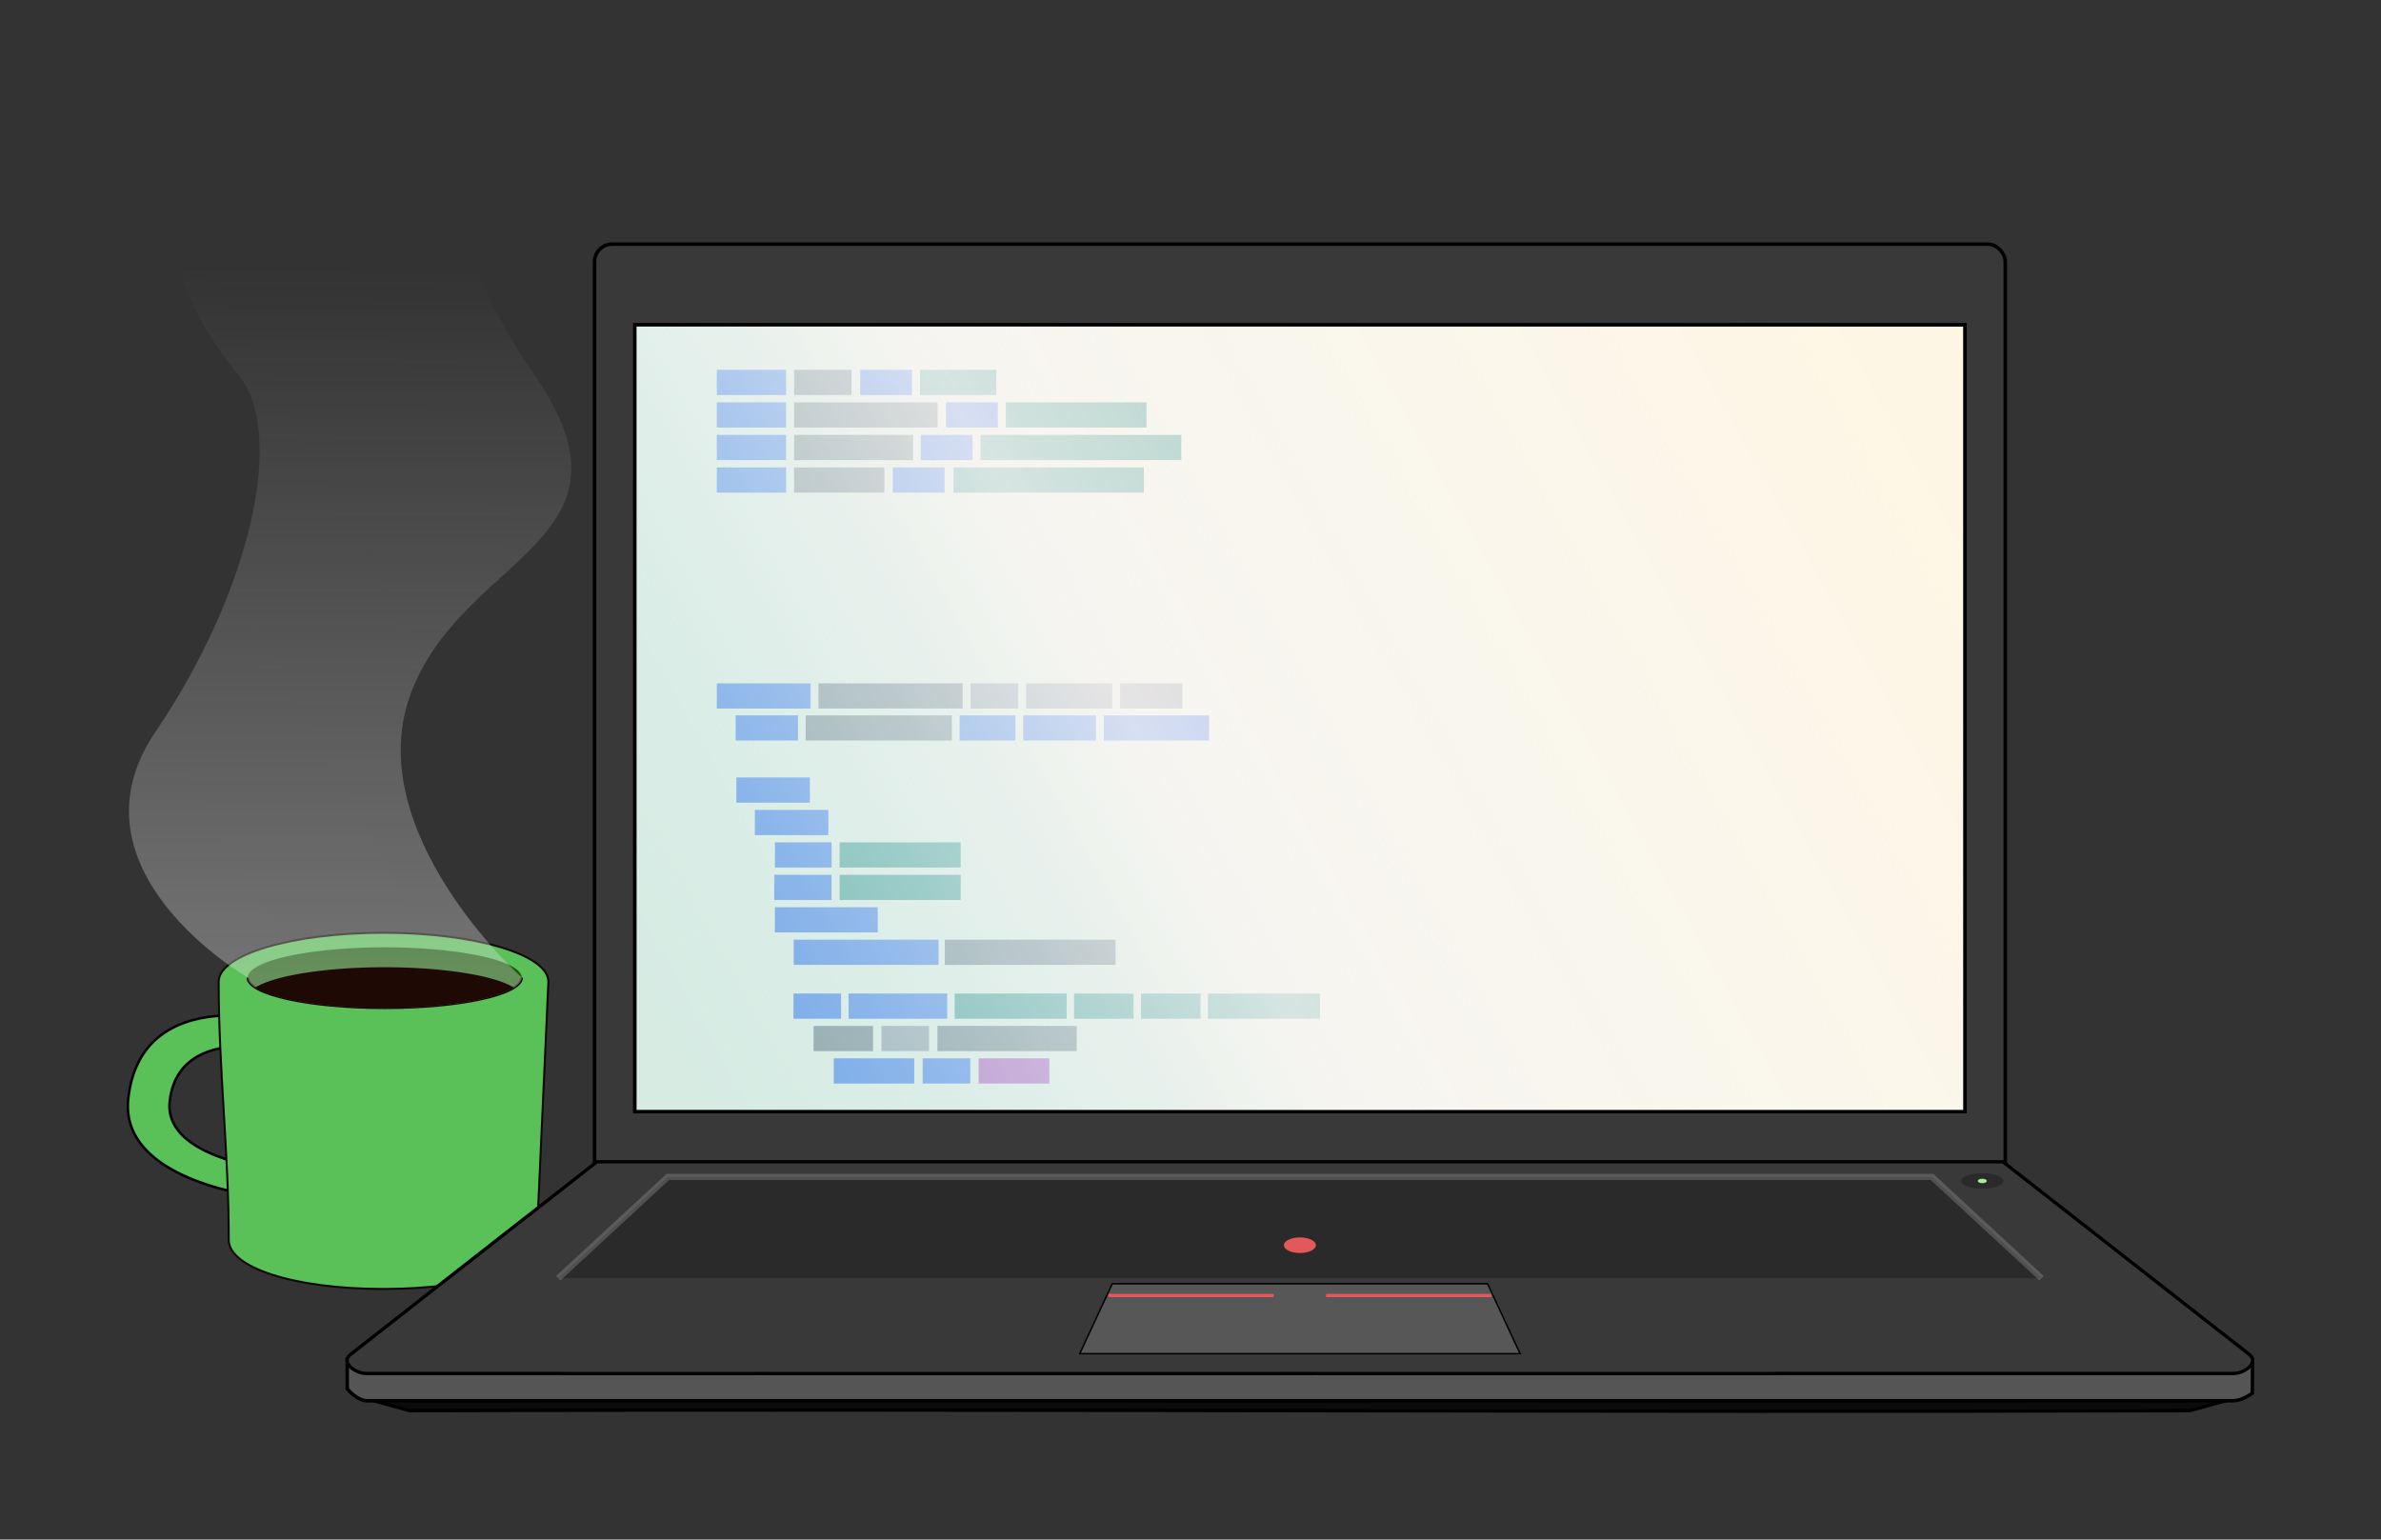 <?xml version="1.0" encoding="UTF-8" standalone="no"?>
<svg
   xmlns:dc="http://purl.org/dc/elements/1.1/"
   xmlns:cc="http://creativecommons.org/ns#"
   xmlns:rdf="http://www.w3.org/1999/02/22-rdf-syntax-ns#"
   xmlns:svg="http://www.w3.org/2000/svg"
   xmlns="http://www.w3.org/2000/svg"
   xmlns:xlink="http://www.w3.org/1999/xlink"
   xmlns:sodipodi="http://sodipodi.sourceforge.net/DTD/sodipodi-0.dtd"
   xmlns:inkscape="http://www.inkscape.org/namespaces/inkscape"
   width="721.905"
   height="466.787"
   viewBox="0 0 191.004 123.504"
   version="1.1"
   id="svg1596"
   sodipodi:docname="laptop_code_light.svg"
   inkscape:version="1.0.1 (1.0.1+r74)">
  <rect x="0" y="0" width="191.004" height="123.504" fill="#333333" stroke="none"/>
  <sodipodi:namedview
     pagecolor="#ffffff"
     bordercolor="#666666"
     borderopacity="1"
     objecttolerance="10"
     gridtolerance="10"
     guidetolerance="10"
     inkscape:pageopacity="0"
     inkscape:pageshadow="2"
     inkscape:window-width="1900"
     inkscape:window-height="1032"
     id="namedview1598"
     showgrid="false"
     inkscape:zoom="1.7384558"
     inkscape:cx="145.53145"
     inkscape:cy="233.39349"
     inkscape:window-x="1920"
     inkscape:window-y="28"
     inkscape:window-maximized="0"
     inkscape:current-layer="svg1596" />
  <defs
     id="defs1490">
    <linearGradient
       id="a">
      <stop
         offset="0"
         stop-color="#ade2ec"
         stop-opacity=".479"
         id="stop1476" />
      <stop
         offset=".297"
         stop-color="#f5f5f5"
         stop-opacity=".841"
         id="stop1478" />
      <stop
         offset="1"
         stop-color="#fff"
         stop-opacity="0"
         id="stop1480" />
    </linearGradient>
    <linearGradient
       xlink:href="#a"
       id="d"
       x1="45.353"
       y1="76.584"
       x2="175.732"
       y2="3.89"
       gradientUnits="userSpaceOnUse" />
    <linearGradient
       gradientTransform="translate(-24.816 -133.558)"
       xlink:href="#b"
       id="c"
       x1="43.682"
       y1="301.628"
       x2="44.677"
       y2="146.097"
       gradientUnits="userSpaceOnUse" />
    <linearGradient
       id="b">
      <stop
         offset="0"
         stop-color="#e3e3e3"
         id="stop1485" />
      <stop
         offset="1"
         stop-color="#e3e3e3"
         stop-opacity="0"
         id="stop1487" />
    </linearGradient>
  </defs>
  <path
     d="M20.203 81.537c-3.375-.33-9.169.076-9.908 6.565-.765 6.72 10.724 7.91 10.724 7.91l.27-2.288c-1.73-.253-8.121-1.455-7.674-5.386.533-4.678 5.436-4.624 7.855-4.304.372.05.677.103.906.149l.245-2.235s-.704-.192-1.778-.336a19.736 19.736 0 00-.64-.075z"
     fill="#e76f51"
     stroke="#000"
     stroke-width=".198"
     id="path1492"
     style="fill:#5ac058;fill-opacity:1" />
  <path
     d="M30.766 74.827c-7.303 0-13.224 1.756-13.224 3.923v.009c-.005 6.906.818 13.814.809 20.72 0 2.166 5.112 3.923 12.415 3.923 7.304 0 12.187-1.759 12.285-3.923l.94-20.729c0-2.167-5.921-3.923-13.225-3.923z"
     fill="#e76f51"
     stroke="#100701"
     stroke-width=".158"
     stroke-opacity=".995"
     id="path1494"
     style="fill:#5ac058;fill-opacity:1" />
  <path
     d="M41.853 78.423a10.987 2.426 0 01-10.987 2.426 10.987 2.426 0 01-10.986-2.426 10.987 2.426 0 0110.986-2.427 10.987 2.426 0 0110.987 2.427z"
     fill="#af3618"
     id="path1496"
     style="fill:#1d5e0d;fill-opacity:1" />
  <path
     d="M41.853 78.423c0 1.34-4.919 2.426-10.987 2.426-6.067 0-10.986-1.087-10.986-2.426"
     fill="none"
     stroke="#120000"
     stroke-width=".2"
     id="path1498" />
  <path
     d="m 22.923,46.518 c 4.234,-11.113 19.05,-12.12 9.922,-25.4 C 22.764,6.451 28.892,1.348 28.892,1.348 L 6.374,1.143 C 0.685,7.756 5.05,16.222 9.019,20.985 c 3.97,4.763 0.926,17.595 -6.614,28.708 -7.54,11.112 7.408,19.711 7.408,19.711 0,1.34 4.92,2.426 10.987,2.426 6.068,0 10.987,-1.086 10.987,-2.426 0,0 -13.097,-11.774 -8.864,-22.886 z"
     fill="url(#c)"
     transform="translate(10.066,9.018)"
     id="path1500"
     sodipodi:insensitive="true" />
  <path
     d="M30.846 77.593a10.987 2.426 0 00-10.368 1.632 10.987 2.426 0 0010.368 1.633 10.987 2.426 0 0010.37-1.632 10.987 2.426 0 00-10.37-1.633z"
     fill="#1e0905"
     id="path1502" />
  <g
     transform="translate(17.802 -131.265)"
     stroke="#000"
     id="g1512">
    <rect
       width="113.171"
       height="80.029"
       x="29.892"
       y="150.852"
       ry="1.407"
       fill="#393939"
       stroke-width=".283"
       id="rect1504" />
    <path
       d="M12.148 243.635l2.94.796c47.611-.159 95.172.158 142.782 0l2.935-.816"
       fill="#0b0b0b"
       stroke-width=".265"
       id="path1506" />
    <path
       d="M10.052 240.291l152.85.06-.023 2.667s-.752.618-1.576.618H11.64c-.824 0-1.584-.96-1.584-.96z"
       fill="#555"
       stroke-width=".28"
       id="path1508" />
    <path
       d="M30.083 224.467S15.549 235.82 10.318 239.92c-.835.687.443 1.524 1.223 1.524 54.006.033 104.112-.006 149.873 0 .779 0 2.057-.837 1.222-1.524-5.23-4.1-19.764-15.453-19.764-15.453z"
       fill="#393939"
       stroke-width=".265"
       id="path1510" />
  </g>
  <g
     transform="translate(10.066 9.018)"
     id="g1524">
    <path
       d="M43.507 85.398l-8.788 8.126h118.986l-8.787-8.126H88.127z"
       fill="#2a2a2a"
       id="path1514" />
    <path
       d="M153.706 93.524l-8.788-8.126H43.507l-8.788 8.126"
       fill="none"
       stroke="#cbcbcb"
       stroke-width=".5"
       stroke-opacity=".239"
       id="path1516" />
    <ellipse
       cx="94.212"
       cy="90.875"
       rx="1.284"
       ry=".627"
       fill="#e35858"
       id="ellipse1518" />
    <ellipse
       cx="148.953"
       cy="85.721"
       rx="1.702"
       ry=".627"
       fill="#2a2a2a"
       id="ellipse1520" />
    <ellipse
       cx="148.953"
       cy="85.721"
       rx=".357"
       ry=".176"
       fill="#a8ed94"
       id="ellipse1522" />
  </g>
  <path
     d="M89.226 102.985l-2.61 5.61h35.326l-2.61-5.61h-16.859z"
     fill="#575757"
     stroke="#000"
     stroke-width=".12"
     id="path1526" />
  <path
     d="M88.916 103.927h13.263m4.199 0h13.264"
     fill="#e35858"
     stroke="#e35858"
     stroke-width=".265"
     id="path1528" />
  <path
     fill="#fdf4db"
     stroke="#000"
     stroke-width=".267"
     d="M50.925 26.06h106.706v63.12H50.925z"
     id="path1530" />
  <path
     fill="#356ae3"
     d="M57.502 29.668h5.558v2.021h-5.558zm11.506 0h4.154v2.021h-4.154z"
     id="path1532" />
  <path
     fill="#6e6e6e"
     d="M63.702 29.668h4.604v2.021h-4.604z"
     id="path1534" />
  <path
     fill="#348f7a"
     d="M73.808 29.668h6.12v2.021h-6.12z"
     id="path1536" />
  <path
     fill="#356ae3"
     d="M57.502 32.278h5.558v2.021h-5.558zm18.386 0h4.154v2.021h-4.154z"
     id="path1538" />
  <path
     fill="#6e6e6e"
     d="M63.702 32.278h11.51v2.021h-11.51z"
     id="path1540" />
  <path
     fill="#348f7a"
     d="M80.686 32.278H91.97v2.021H80.686z"
     id="path1542" />
  <path
     fill="#356ae3"
     d="M57.502 34.888h5.558v2.021h-5.558zm16.365 0h4.154v2.021h-4.154z"
     id="path1544" />
  <path
     fill="#6e6e6e"
     d="M63.702 34.888h9.544v2.021h-9.544z"
     id="path1546" />
  <path
     fill="#348f7a"
     d="M78.653 34.888h16.112v2.021H78.653z"
     id="path1548" />
  <path
     fill="#356ae3"
     d="M57.502 37.498h5.558v2.021h-5.558zm14.116 0h4.154v2.021h-4.154z"
     id="path1550" />
  <path
     fill="#6e6e6e"
     d="M63.702 37.498h7.242v2.021h-7.242z"
     id="path1552" />
  <path
     fill="#348f7a"
     d="M76.49 37.498h15.27v2.021H76.49z"
     id="path1554" />
  <path
     fill="#356ae3"
     d="M57.502 54.82h7.523v2.02h-7.523z"
     id="path1556" />
  <path
     fill="#6e6e6e"
     d="M65.661 54.82h11.565v2.02H65.661z"
     id="path1558" />
  <path
     fill="#948d93"
     d="M77.862 54.82h3.818v2.02h-3.818zm4.453 0h6.905v2.02h-6.905zm7.542 0h4.997v2.02h-4.997z"
     id="path1560" />
  <path
     fill="#356ae3"
     d="M59.071 62.37h5.895v2.021h-5.895zm1.483 2.602h5.895v2.021h-5.895zm1.611 2.603h4.547v2.02h-4.547z"
     id="path1562" />
  <path
     fill="#348f7a"
     d="M67.354 67.575h9.712v2.02h-9.712z"
     id="path1564" />
  <path
     fill="#356ae3"
     d="M62.11 70.178h4.594v2.02H62.11z"
     id="path1566" />
  <path
     fill="#348f7a"
     d="M67.354 70.178h9.712v2.02h-9.712z"
     id="path1568" />
  <path
     fill="#356ae3"
     d="M62.162 72.78h8.253v2.02h-8.253z"
     id="path1570" />
  <path
     fill="#6e6e6e"
     d="M75.793 75.382h13.698v2.021H75.793z"
     id="path1572" />
  <path
     fill="#356ae3"
     d="M63.668 75.382H75.29v2.021H63.67zm-.015 4.321h3.818v2.021h-3.818zm4.417 0h7.915v2.021H68.07z"
     id="path1574" />
  <path
     fill="#348f7a"
     d="M76.583 79.703h8.982v2.021h-8.982zm9.58 0h4.772v2.021h-4.772zm5.37 0h4.772v2.021h-4.772zm5.37 0h8.982v2.021h-8.982z"
     id="path1576" />
  <path
     fill="#6e6e6e"
     d="M65.265 82.302h4.772v2.021h-4.772z"
     id="path1578" />
  <path
     fill="#948d93"
     d="M70.71 82.302h3.818v2.021H70.71z"
     id="path1580" />
  <path
     fill="#6e6e6e"
     d="M75.201 82.302h11.172v2.021H75.201z"
     id="path1582" />
  <path
     fill="#356ae3"
     d="M66.886 84.902h6.456v2.021h-6.456zm7.13 0h3.818v2.021h-3.818z"
     id="path1584" />
  <path
     fill="#b83aae"
     d="M78.507 84.902h5.67v2.021h-5.67z"
     id="path1586" />
  <path
     fill="#356ae3"
     d="M59.015 57.386h4.997v2.02h-4.997z"
     id="path1588" />
  <path
     fill="#6e6e6e"
     d="M64.63 57.386h11.732v2.02H64.63z"
     id="path1590" />
  <path
     fill="#356ae3"
     d="M76.98 57.386h4.48v2.02h-4.48zm5.098 0h5.851v2.02h-5.85zm6.469 0h8.45v2.02h-8.45z"
     id="path1592" />
  <path
     fill="url(#d)"
     stroke="#000"
     stroke-width=".267"
     d="M40.859 17.041h106.706v63.122H40.859z"
     transform="translate(10.066 9.018)"
     id="path1594" />
</svg>

